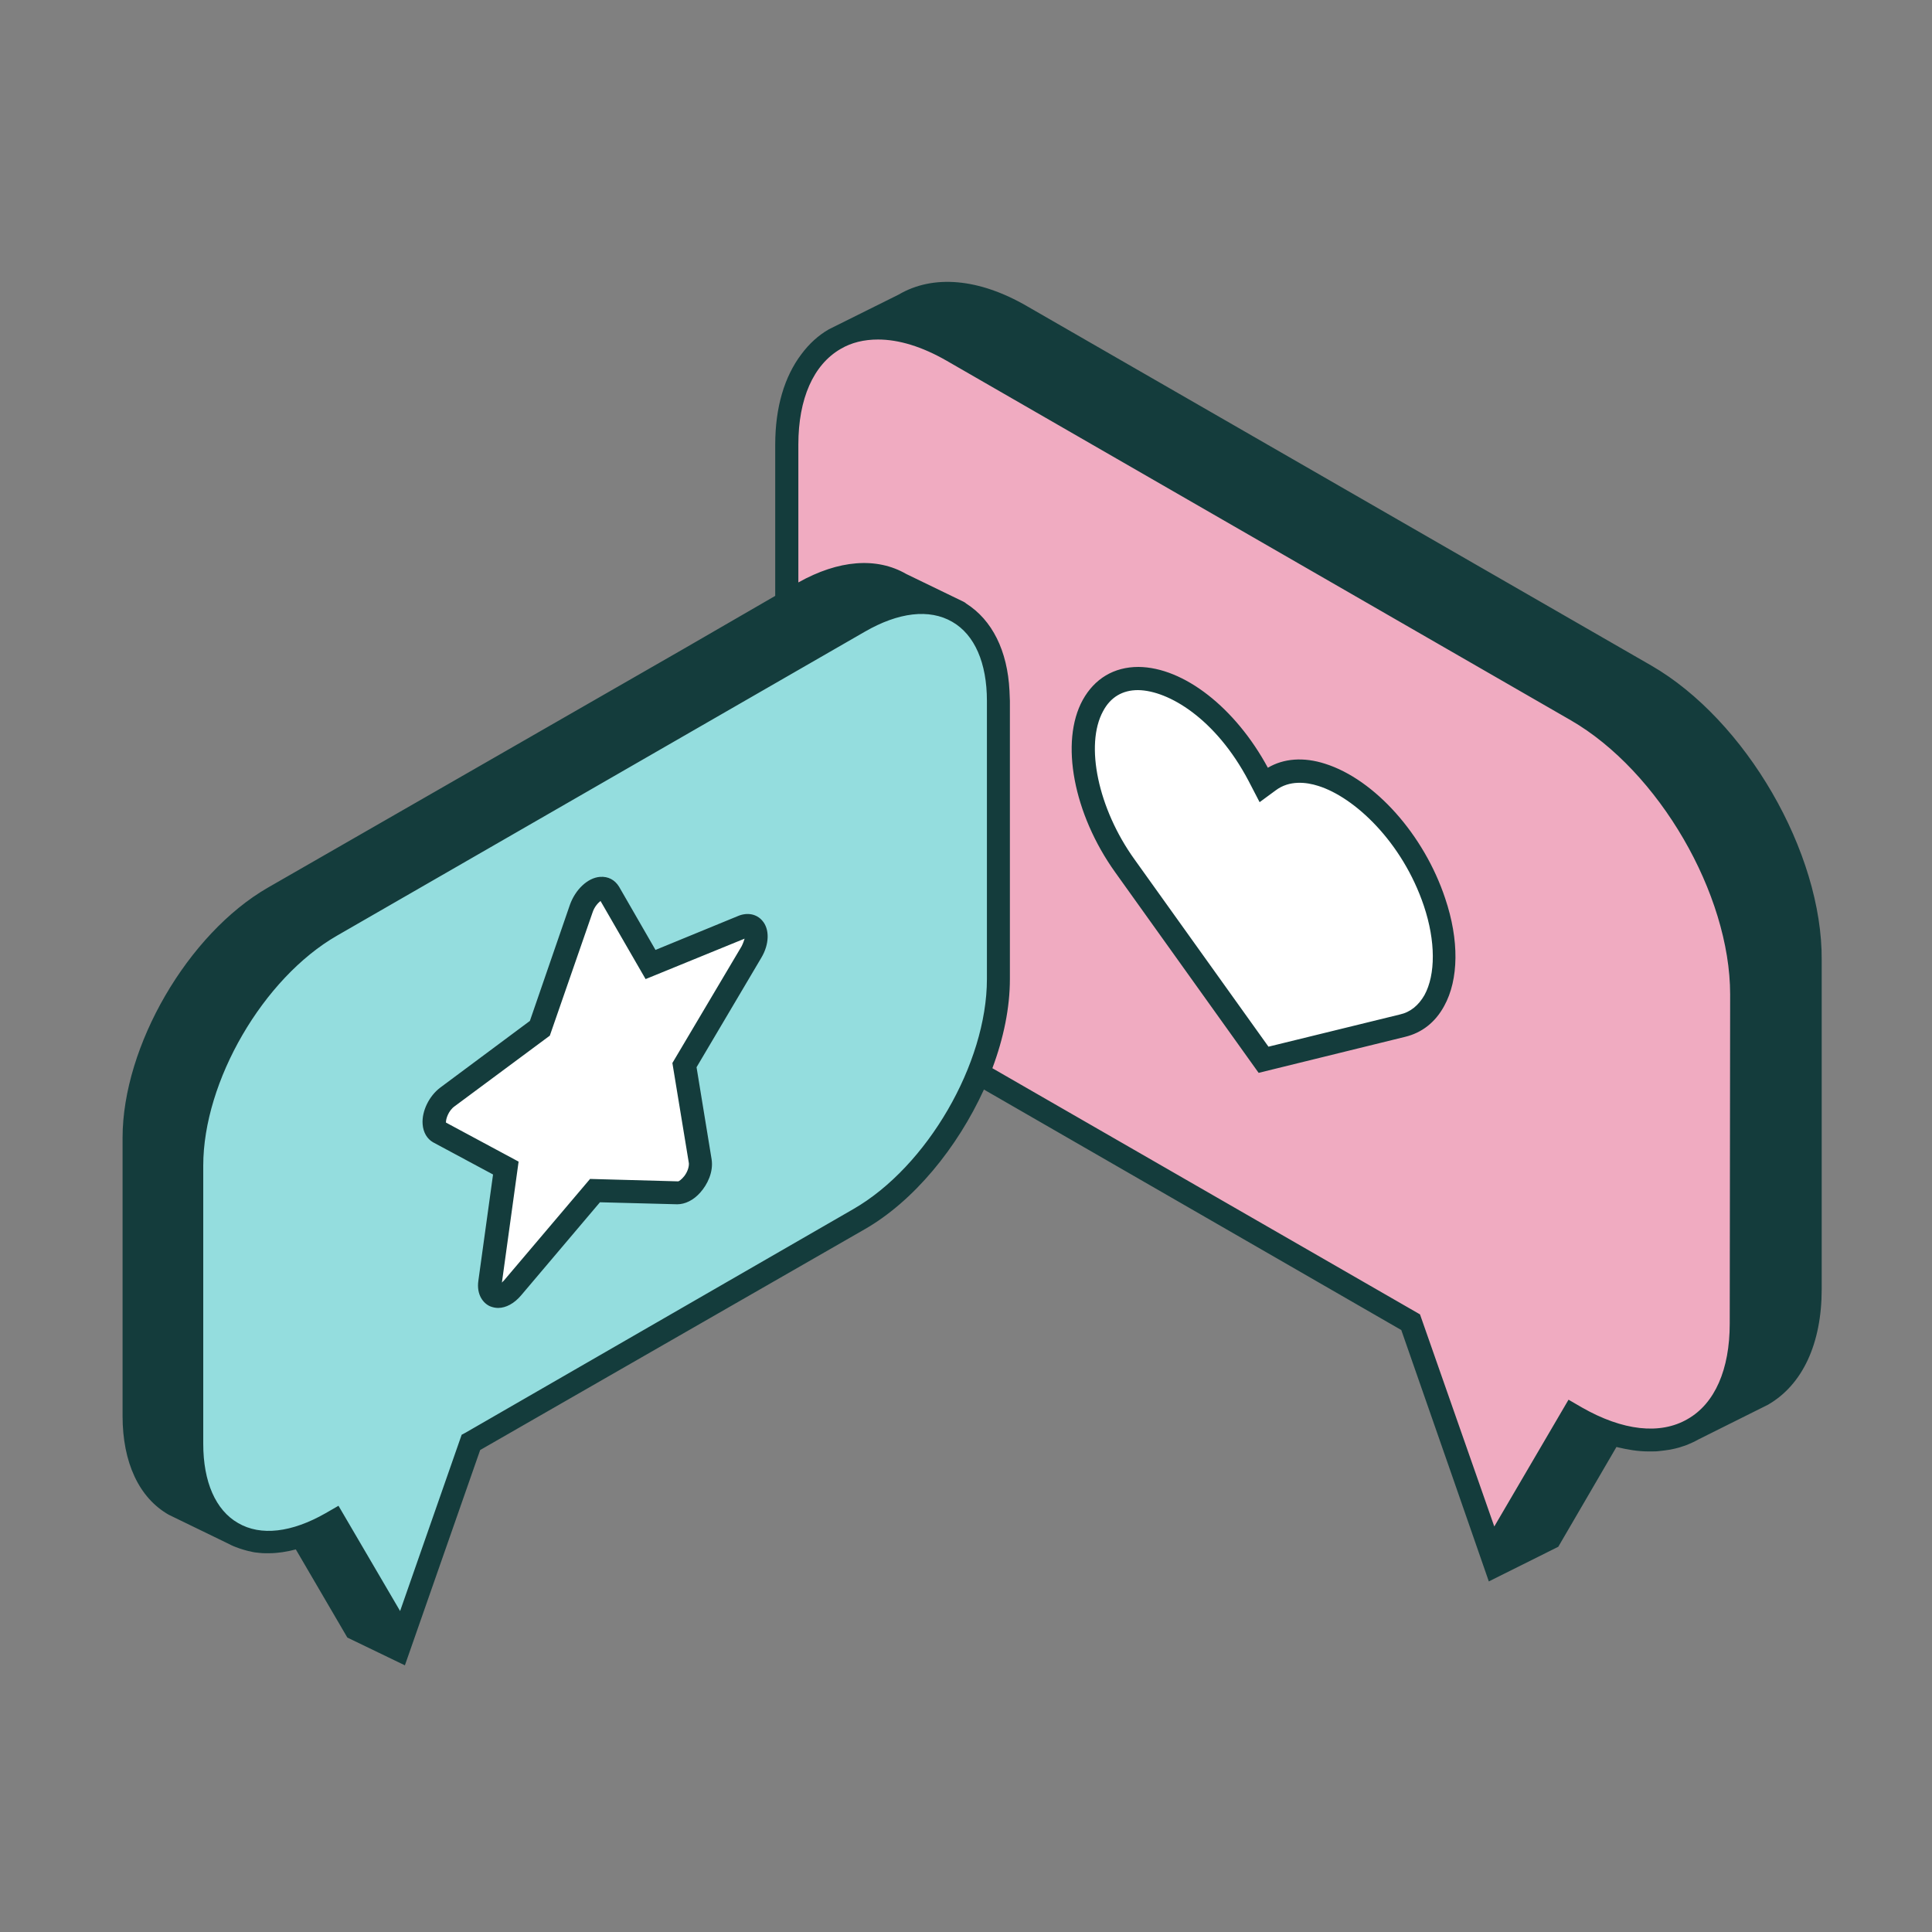 <svg xmlns="http://www.w3.org/2000/svg" xmlns:xlink="http://www.w3.org/1999/xlink" width="50" zoomAndPan="magnify" viewBox="0 0 37.5 37.5" height="50" preserveAspectRatio="xMidYMid meet" version="1.0"><rect x="0" y="0" width="37.5" height="37.5" fill="#808080" stroke="none"/><defs><clipPath id="id1"><path d="M 2.375 5.324 L 35.375 5.324 L 35.375 32.324 L 2.375 32.324 Z M 2.375 5.324 " clip-rule="nonzero"/></clipPath></defs><path fill="#f0abc1" d="M 33.801 19.301 L 33.801 25.691 C 33.801 27.715 32.367 28.531 30.598 27.512 L 30.531 27.473 L 28.957 30.16 L 27.383 25.664 L 18.477 20.535 C 16.699 19.512 15.266 17.039 15.266 15.016 L 15.266 8.629 C 15.266 6.602 16.699 5.785 18.469 6.809 L 30.59 13.789 C 32.359 14.805 33.801 17.277 33.801 19.301 Z M 33.801 19.301 " fill-opacity="1" fill-rule="nonzero"/><path fill="#94ddde" d="M 6.43 17.965 L 16.668 12.062 C 18.168 11.199 19.375 11.891 19.375 13.598 L 19.375 19 C 19.375 20.715 18.16 22.797 16.668 23.66 L 9.141 28 L 7.812 31.805 L 6.484 29.527 L 6.426 29.562 C 4.926 30.426 3.715 29.734 3.715 28.023 L 3.715 22.625 C 3.723 20.91 4.938 18.828 6.43 17.965 Z M 6.43 17.965 " fill-opacity="1" fill-rule="nonzero"/><path fill="#ffffff" d="M 27.227 19.914 L 24.879 20.488 L 24.531 20.574 L 24.18 20.086 L 21.832 16.809 C 21.074 15.742 20.809 14.43 21.211 13.699 C 21.812 12.602 23.512 13.316 24.43 15.051 L 24.531 15.234 L 24.629 15.16 C 25.547 14.48 27.246 15.723 27.848 17.516 C 28.25 18.715 27.992 19.723 27.227 19.914 Z M 11.281 17.633 L 10.48 19.953 L 8.684 21.285 C 8.441 21.473 8.34 21.875 8.52 21.965 L 9.812 22.664 L 9.512 24.887 C 9.469 25.191 9.727 25.258 9.945 25 L 11.551 23.105 L 13.156 23.145 C 13.375 23.152 13.633 22.789 13.594 22.531 L 13.289 20.668 L 14.586 18.473 C 14.762 18.168 14.664 17.879 14.418 17.984 L 12.621 18.723 L 11.824 17.324 C 11.711 17.133 11.395 17.316 11.281 17.633 Z M 11.281 17.633 " fill-opacity="1" fill-rule="nonzero"/><g clip-path="url(#id1)"><path fill="#143c3c" d="M 32.051 12.918 L 19.938 5.945 C 19.004 5.402 18.113 5.324 17.441 5.719 L 16.09 6.391 C 15.879 6.512 15.703 6.676 15.555 6.875 C 15.227 7.309 15.047 7.902 15.047 8.633 L 15.047 11.566 L 13.277 12.59 L 5.203 17.227 C 3.648 18.121 2.379 20.305 2.379 22.086 L 2.379 27.484 C 2.379 28.387 2.699 29.074 3.277 29.402 L 4.395 29.945 C 4.457 29.977 4.52 30.008 4.582 30.031 C 4.602 30.035 4.629 30.051 4.648 30.055 C 4.691 30.07 4.734 30.082 4.777 30.094 C 4.805 30.102 4.832 30.109 4.859 30.113 C 4.918 30.129 4.969 30.137 5.031 30.141 C 5.078 30.148 5.121 30.148 5.168 30.148 C 5.188 30.148 5.207 30.148 5.223 30.148 C 5.387 30.148 5.566 30.121 5.742 30.074 L 6.742 31.785 L 7.859 32.324 L 9.32 28.145 L 16.785 23.859 C 17.738 23.312 18.582 22.277 19.098 21.148 L 27.199 25.816 L 28.219 28.742 L 28.898 30.695 L 30.246 30.023 L 31.375 28.086 C 31.586 28.137 31.793 28.172 31.988 28.172 C 32.012 28.172 32.035 28.172 32.055 28.172 C 32.109 28.172 32.16 28.172 32.215 28.164 C 32.289 28.156 32.352 28.148 32.418 28.137 C 32.453 28.129 32.48 28.125 32.512 28.117 C 32.566 28.105 32.617 28.09 32.672 28.07 C 32.695 28.066 32.723 28.051 32.75 28.043 C 32.824 28.012 32.895 27.98 32.969 27.938 L 34.316 27.266 C 34.988 26.879 35.359 26.078 35.359 25.023 L 35.359 18.637 C 35.375 16.539 33.879 13.973 32.051 12.918 Z M 16.562 23.469 L 9.035 27.809 L 8.961 27.848 L 7.766 31.27 L 6.57 29.227 L 6.32 29.371 C 5.664 29.746 5.062 29.82 4.621 29.562 C 4.184 29.312 3.945 28.762 3.945 28.023 L 3.945 22.625 C 3.945 20.988 5.109 18.984 6.543 18.16 L 16.785 12.262 C 17.441 11.883 18.039 11.812 18.484 12.07 C 18.918 12.32 19.156 12.867 19.156 13.605 L 19.156 19.004 C 19.156 20.641 17.996 22.645 16.562 23.469 Z M 33.574 25.691 C 33.574 26.582 33.285 27.242 32.758 27.543 C 32.223 27.855 31.496 27.77 30.707 27.32 L 30.445 27.168 L 29.004 29.629 L 27.562 25.512 L 19.262 20.734 C 19.48 20.152 19.602 19.559 19.602 19.004 L 19.602 13.605 C 19.602 13.539 19.594 13.473 19.594 13.406 C 19.555 12.629 19.258 12.035 18.754 11.715 C 18.734 11.699 18.723 11.688 18.703 11.68 L 17.59 11.141 C 17.016 10.809 16.277 10.867 15.496 11.305 L 15.496 8.629 C 15.496 7.738 15.789 7.078 16.316 6.773 C 16.527 6.648 16.773 6.59 17.043 6.59 C 17.445 6.59 17.895 6.727 18.371 7 L 30.488 13.98 C 32.195 14.965 33.582 17.352 33.582 19.301 Z M 25.719 14.824 C 25.305 14.691 24.918 14.719 24.609 14.902 C 23.98 13.738 22.977 12.953 22.098 12.945 C 21.621 12.945 21.246 13.172 21.016 13.586 C 20.57 14.398 20.836 15.801 21.648 16.934 L 24.43 20.824 L 27.273 20.125 C 27.598 20.047 27.859 19.844 28.031 19.527 C 28.316 19.012 28.324 18.246 28.051 17.438 C 27.641 16.203 26.684 15.129 25.719 14.824 Z M 27.648 19.316 C 27.535 19.512 27.379 19.645 27.172 19.691 L 24.621 20.316 L 22.02 16.68 C 21.312 15.695 21.055 14.457 21.41 13.805 C 21.555 13.531 21.789 13.395 22.086 13.395 L 22.09 13.395 C 22.68 13.402 23.598 13.949 24.234 15.156 L 24.449 15.57 L 24.762 15.34 C 25.027 15.141 25.355 15.18 25.586 15.254 C 26.289 15.473 27.219 16.34 27.637 17.582 C 27.867 18.266 27.867 18.918 27.648 19.316 Z M 14.332 17.777 L 12.723 18.438 L 12.016 17.211 C 11.934 17.078 11.805 17.008 11.645 17.02 C 11.406 17.039 11.168 17.266 11.062 17.562 L 10.285 19.816 L 8.547 21.109 C 8.328 21.273 8.184 21.57 8.203 21.82 C 8.215 21.98 8.289 22.105 8.406 22.172 L 9.57 22.797 L 9.285 24.859 C 9.246 25.129 9.379 25.297 9.512 25.355 C 9.562 25.375 9.617 25.387 9.668 25.387 C 9.82 25.387 9.98 25.301 10.113 25.145 L 11.645 23.336 L 13.145 23.375 C 13.297 23.375 13.461 23.297 13.594 23.145 C 13.727 22.996 13.852 22.75 13.812 22.5 L 13.52 20.715 L 14.777 18.59 C 14.934 18.328 14.941 18.035 14.797 17.871 C 14.684 17.738 14.504 17.707 14.332 17.777 Z M 14.395 18.367 L 13.051 20.633 L 13.371 22.578 C 13.375 22.633 13.355 22.73 13.285 22.824 C 13.23 22.895 13.176 22.93 13.164 22.93 L 11.453 22.883 L 9.781 24.855 C 9.77 24.867 9.754 24.879 9.742 24.895 L 10.066 22.547 L 8.656 21.789 C 8.652 21.723 8.703 21.559 8.824 21.473 L 10.672 20.102 L 11.5 17.715 C 11.539 17.594 11.613 17.523 11.656 17.488 L 12.531 19.004 L 14.453 18.219 C 14.441 18.254 14.426 18.305 14.395 18.367 Z M 14.395 18.367 " fill-opacity="1" fill-rule="nonzero"/></g></svg>